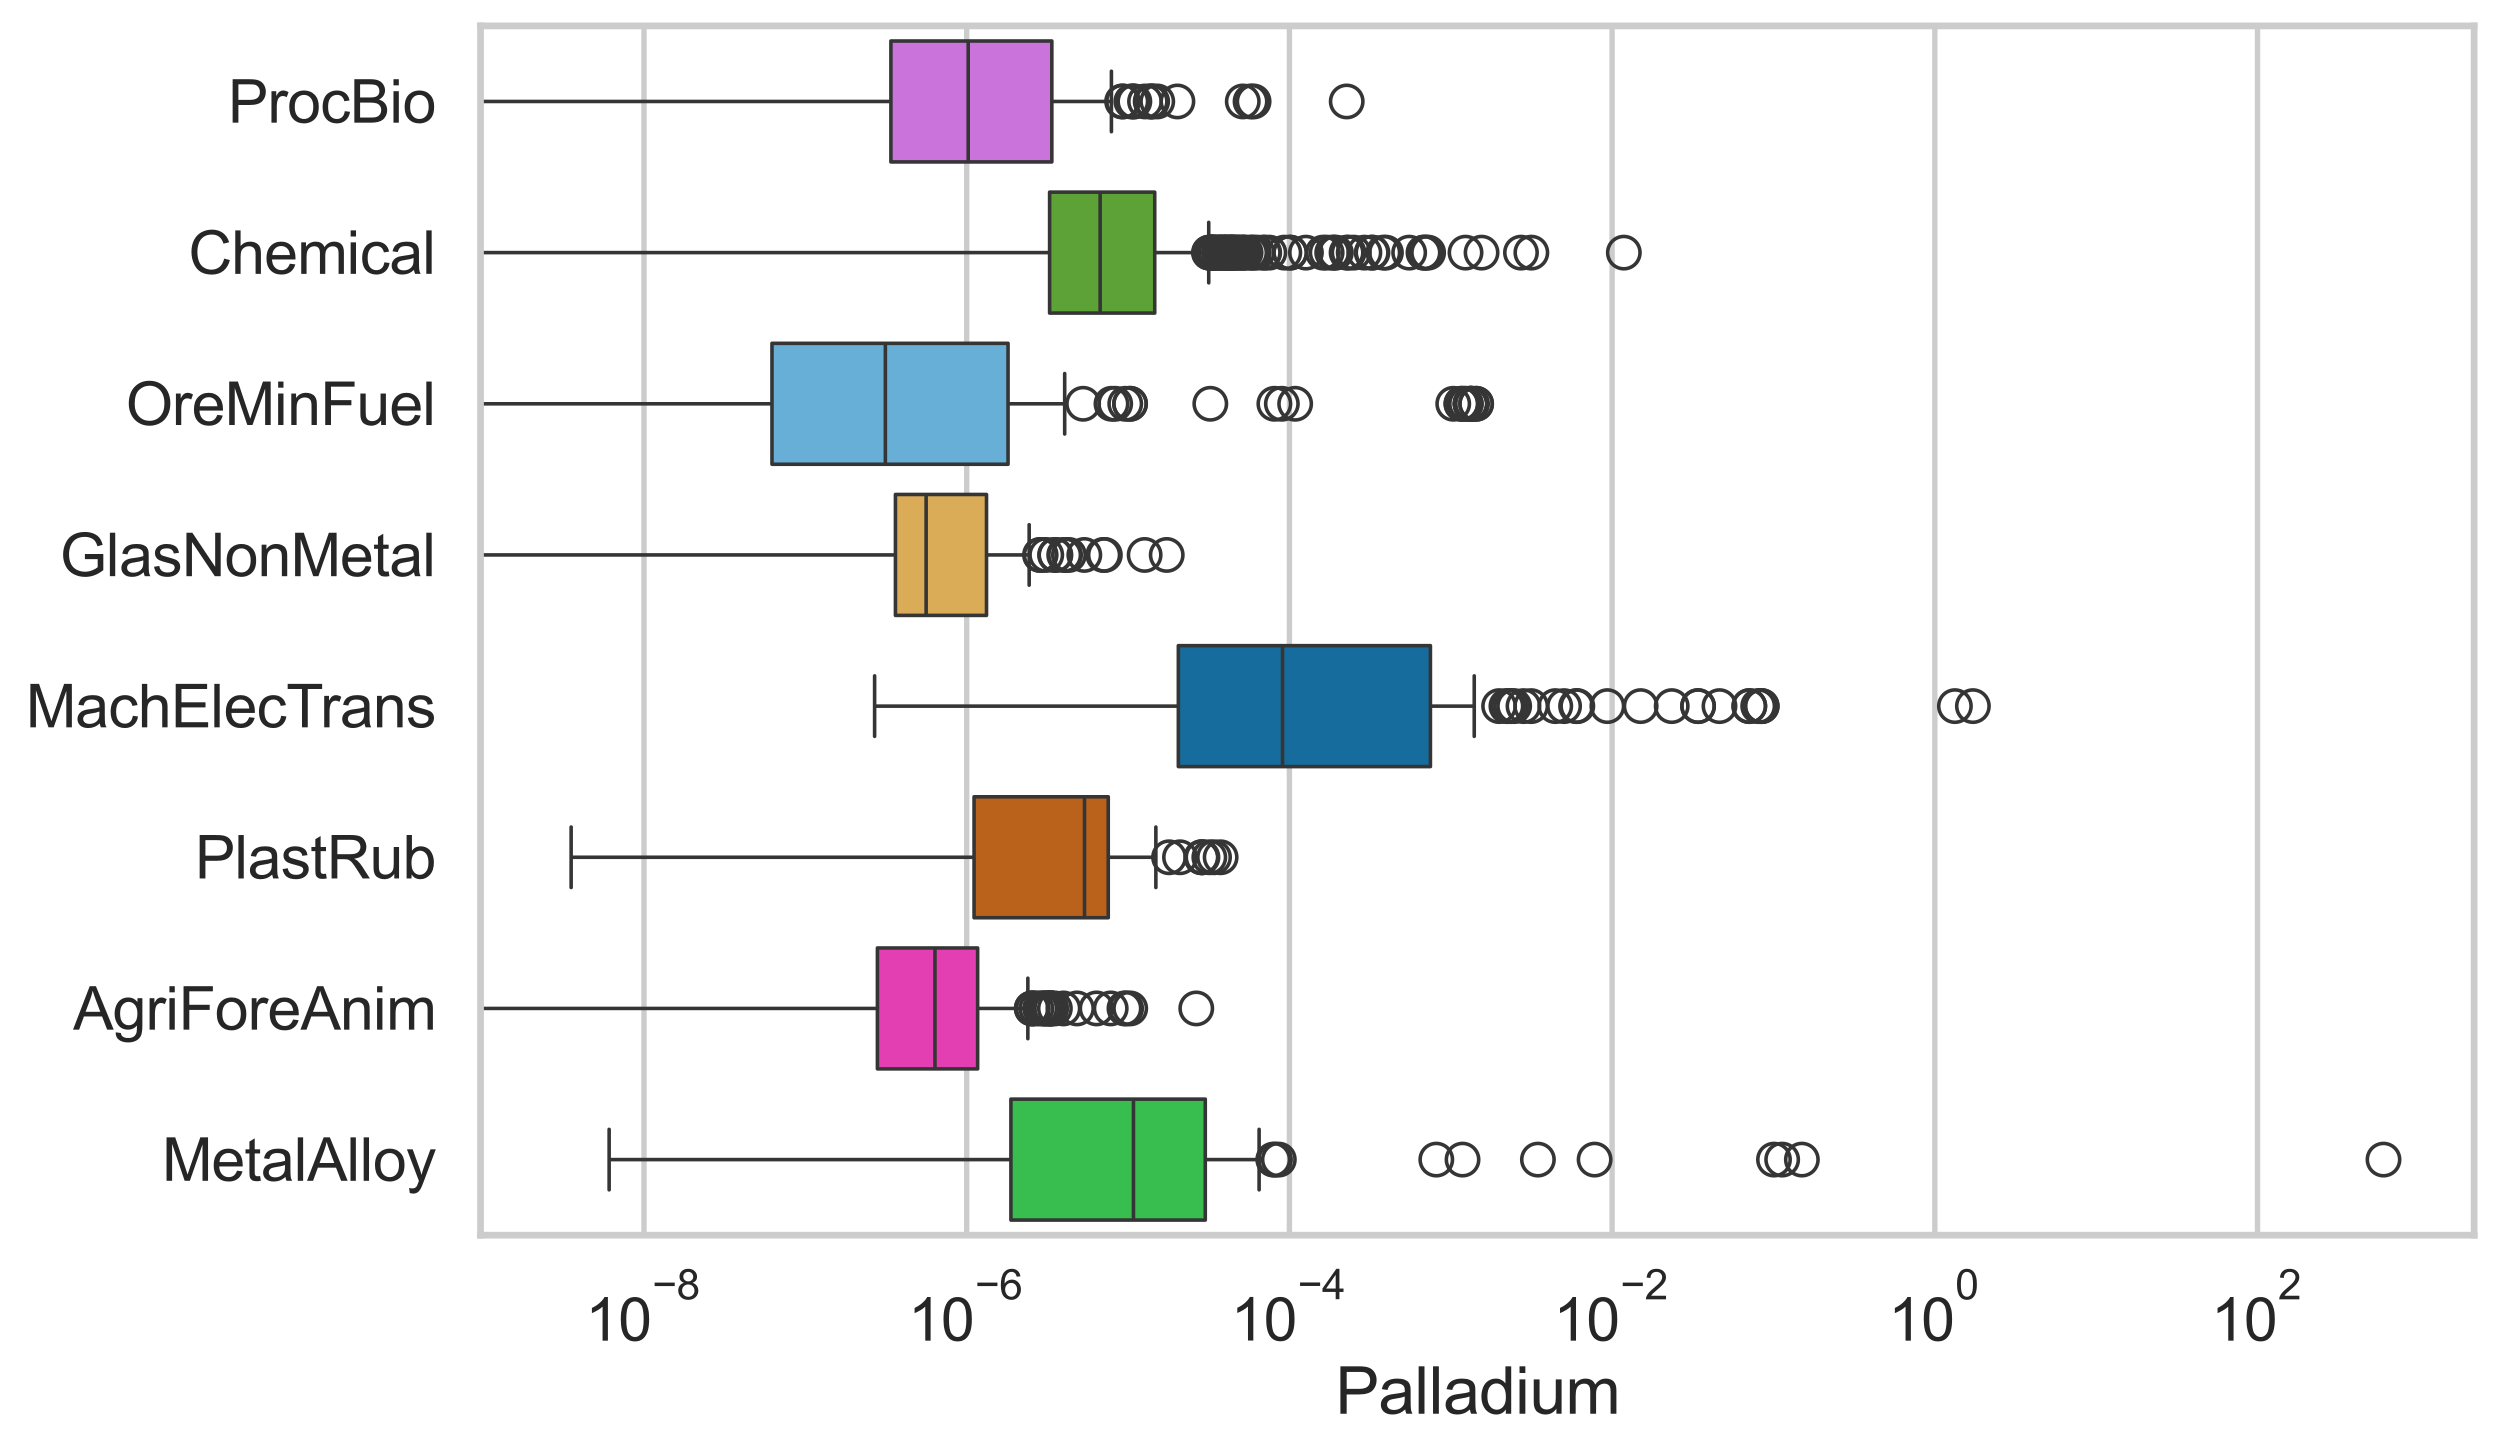 <?xml version="1.0" encoding="utf-8" standalone="no"?>
<!DOCTYPE svg PUBLIC "-//W3C//DTD SVG 1.1//EN"
  "http://www.w3.org/Graphics/SVG/1.1/DTD/svg11.dtd">
<svg xmlns:xlink="http://www.w3.org/1999/xlink" width="695.577pt" height="404.121pt" viewBox="0 0 695.577 404.121" xmlns="http://www.w3.org/2000/svg" version="1.1">
 <defs>
  <style type="text/css">*{stroke-linejoin: round; stroke-linecap: butt}</style>
 </defs>
 <g id="figure_1">
  <g id="patch_1">
   <path d="M 0 404.121 
L 695.577 404.121 
L 695.577 0 
L 0 0 
z
" style="fill: #ffffff"/>
  </g>
  <g id="axes_1">
   <g id="patch_2">
    <path d="M 133.697 343.665 
L 688.377 343.665 
L 688.377 7.2 
L 133.697 7.2 
z
" style="fill: #ffffff"/>
   </g>
   <g id="matplotlib.axis_1">
    <g id="xtick_1">
     <g id="line2d_1">
      <path d="M 179.18 343.665 
L 179.18 7.2 
" clip-path="url(#p15675f0e64)" style="fill: none; stroke: #cccccc; stroke-width: 1.5; stroke-linecap: round"/>
     </g>
     <g id="text_1">
      <!-- $\mathdefault{10^{-8}}$ -->
      <g style="fill: #262626" transform="translate(162.845 373.18) scale(0.165 -0.165)">
       <defs>
        <path id="ArialMT-31" d="M 2384 0 
L 1822 0 
L 1822 3584 
Q 1619 3391 1289 3197 
Q 959 3003 697 2906 
L 697 3450 
Q 1169 3672 1522 3987 
Q 1875 4303 2022 4600 
L 2384 4600 
L 2384 0 
z
" transform="scale(0.016)"/>
        <path id="ArialMT-30" d="M 266 2259 
Q 266 3072 433 3567 
Q 600 4063 929 4331 
Q 1259 4600 1759 4600 
Q 2128 4600 2406 4451 
Q 2684 4303 2865 4023 
Q 3047 3744 3150 3342 
Q 3253 2941 3253 2259 
Q 3253 1453 3087 958 
Q 2922 463 2592 192 
Q 2263 -78 1759 -78 
Q 1097 -78 719 397 
Q 266 969 266 2259 
z
M 844 2259 
Q 844 1131 1108 757 
Q 1372 384 1759 384 
Q 2147 384 2411 759 
Q 2675 1134 2675 2259 
Q 2675 3391 2411 3762 
Q 2147 4134 1753 4134 
Q 1366 4134 1134 3806 
Q 844 3388 844 2259 
z
" transform="scale(0.016)"/>
        <path id="ArialMT-2212" d="M 3381 1997 
L 356 1997 
L 356 2522 
L 3381 2522 
L 3381 1997 
z
" transform="scale(0.016)"/>
        <path id="ArialMT-38" d="M 1131 2484 
Q 781 2613 612 2850 
Q 444 3088 444 3419 
Q 444 3919 803 4259 
Q 1163 4600 1759 4600 
Q 2359 4600 2725 4251 
Q 3091 3903 3091 3403 
Q 3091 3084 2923 2848 
Q 2756 2613 2416 2484 
Q 2838 2347 3058 2040 
Q 3278 1734 3278 1309 
Q 3278 722 2862 322 
Q 2447 -78 1769 -78 
Q 1091 -78 675 323 
Q 259 725 259 1325 
Q 259 1772 486 2073 
Q 713 2375 1131 2484 
z
M 1019 3438 
Q 1019 3113 1228 2906 
Q 1438 2700 1772 2700 
Q 2097 2700 2305 2904 
Q 2513 3109 2513 3406 
Q 2513 3716 2298 3927 
Q 2084 4138 1766 4138 
Q 1444 4138 1231 3931 
Q 1019 3725 1019 3438 
z
M 838 1322 
Q 838 1081 952 856 
Q 1066 631 1291 507 
Q 1516 384 1775 384 
Q 2178 384 2440 643 
Q 2703 903 2703 1303 
Q 2703 1709 2433 1975 
Q 2163 2241 1756 2241 
Q 1359 2241 1098 1978 
Q 838 1716 838 1322 
z
" transform="scale(0.016)"/>
       </defs>
       <use xlink:href="#ArialMT-31" transform="translate(0 0.994)"/>
       <use xlink:href="#ArialMT-30" transform="translate(55.615 0.994)"/>
       <use xlink:href="#ArialMT-2212" transform="translate(112.973 70.688) scale(0.7)"/>
       <use xlink:href="#ArialMT-38" transform="translate(153.852 70.688) scale(0.7)"/>
      </g>
     </g>
    </g>
    <g id="xtick_2">
     <g id="line2d_2">
      <path d="M 268.966 343.665 
L 268.966 7.2 
" clip-path="url(#p15675f0e64)" style="fill: none; stroke: #cccccc; stroke-width: 1.5; stroke-linecap: round"/>
     </g>
     <g id="text_2">
      <!-- $\mathdefault{10^{-6}}$ -->
      <g style="fill: #262626" transform="translate(252.631 373.18) scale(0.165 -0.165)">
       <defs>
        <path id="ArialMT-36" d="M 3184 3459 
L 2625 3416 
Q 2550 3747 2413 3897 
Q 2184 4138 1850 4138 
Q 1581 4138 1378 3988 
Q 1113 3794 959 3422 
Q 806 3050 800 2363 
Q 1003 2672 1297 2822 
Q 1591 2972 1913 2972 
Q 2475 2972 2870 2558 
Q 3266 2144 3266 1488 
Q 3266 1056 3080 686 
Q 2894 316 2569 119 
Q 2244 -78 1831 -78 
Q 1128 -78 684 439 
Q 241 956 241 2144 
Q 241 3472 731 4075 
Q 1159 4600 1884 4600 
Q 2425 4600 2770 4297 
Q 3116 3994 3184 3459 
z
M 888 1484 
Q 888 1194 1011 928 
Q 1134 663 1356 523 
Q 1578 384 1822 384 
Q 2178 384 2434 671 
Q 2691 959 2691 1453 
Q 2691 1928 2437 2201 
Q 2184 2475 1800 2475 
Q 1419 2475 1153 2201 
Q 888 1928 888 1484 
z
" transform="scale(0.016)"/>
       </defs>
       <use xlink:href="#ArialMT-31" transform="translate(0 0.994)"/>
       <use xlink:href="#ArialMT-30" transform="translate(55.615 0.994)"/>
       <use xlink:href="#ArialMT-2212" transform="translate(112.973 70.688) scale(0.7)"/>
       <use xlink:href="#ArialMT-36" transform="translate(153.852 70.688) scale(0.7)"/>
      </g>
     </g>
    </g>
    <g id="xtick_3">
     <g id="line2d_3">
      <path d="M 358.751 343.665 
L 358.751 7.2 
" clip-path="url(#p15675f0e64)" style="fill: none; stroke: #cccccc; stroke-width: 1.5; stroke-linecap: round"/>
     </g>
     <g id="text_3">
      <!-- $\mathdefault{10^{-4}}$ -->
      <g style="fill: #262626" transform="translate(342.416 373.015) scale(0.165 -0.165)">
       <defs>
        <path id="ArialMT-34" d="M 2069 0 
L 2069 1097 
L 81 1097 
L 81 1613 
L 2172 4581 
L 2631 4581 
L 2631 1613 
L 3250 1613 
L 3250 1097 
L 2631 1097 
L 2631 0 
L 2069 0 
z
M 2069 1613 
L 2069 3678 
L 634 1613 
L 2069 1613 
z
" transform="scale(0.016)"/>
       </defs>
       <use xlink:href="#ArialMT-31" transform="translate(0 0.202)"/>
       <use xlink:href="#ArialMT-30" transform="translate(55.615 0.202)"/>
       <use xlink:href="#ArialMT-2212" transform="translate(112.973 69.895) scale(0.7)"/>
       <use xlink:href="#ArialMT-34" transform="translate(153.852 69.895) scale(0.7)"/>
      </g>
     </g>
    </g>
    <g id="xtick_4">
     <g id="line2d_4">
      <path d="M 448.537 343.665 
L 448.537 7.2 
" clip-path="url(#p15675f0e64)" style="fill: none; stroke: #cccccc; stroke-width: 1.5; stroke-linecap: round"/>
     </g>
     <g id="text_4">
      <!-- $\mathdefault{10^{-2}}$ -->
      <g style="fill: #262626" transform="translate(432.202 373.18) scale(0.165 -0.165)">
       <defs>
        <path id="ArialMT-32" d="M 3222 541 
L 3222 0 
L 194 0 
Q 188 203 259 391 
Q 375 700 629 1000 
Q 884 1300 1366 1694 
Q 2113 2306 2375 2664 
Q 2638 3022 2638 3341 
Q 2638 3675 2398 3904 
Q 2159 4134 1775 4134 
Q 1369 4134 1125 3890 
Q 881 3647 878 3216 
L 300 3275 
Q 359 3922 746 4261 
Q 1134 4600 1788 4600 
Q 2447 4600 2831 4234 
Q 3216 3869 3216 3328 
Q 3216 3053 3103 2787 
Q 2991 2522 2730 2228 
Q 2469 1934 1863 1422 
Q 1356 997 1212 845 
Q 1069 694 975 541 
L 3222 541 
z
" transform="scale(0.016)"/>
       </defs>
       <use xlink:href="#ArialMT-31" transform="translate(0 0.994)"/>
       <use xlink:href="#ArialMT-30" transform="translate(55.615 0.994)"/>
       <use xlink:href="#ArialMT-2212" transform="translate(112.973 70.688) scale(0.7)"/>
       <use xlink:href="#ArialMT-32" transform="translate(153.852 70.688) scale(0.7)"/>
      </g>
     </g>
    </g>
    <g id="xtick_5">
     <g id="line2d_5">
      <path d="M 538.323 343.665 
L 538.323 7.2 
" clip-path="url(#p15675f0e64)" style="fill: none; stroke: #cccccc; stroke-width: 1.5; stroke-linecap: round"/>
     </g>
     <g id="text_5">
      <!-- $\mathdefault{10^{0}}$ -->
      <g style="fill: #262626" transform="translate(525.37 373.18) scale(0.165 -0.165)">
       <use xlink:href="#ArialMT-31" transform="translate(0 0.994)"/>
       <use xlink:href="#ArialMT-30" transform="translate(55.615 0.994)"/>
       <use xlink:href="#ArialMT-30" transform="translate(112.973 70.688) scale(0.7)"/>
      </g>
     </g>
    </g>
    <g id="xtick_6">
     <g id="line2d_6">
      <path d="M 628.109 343.665 
L 628.109 7.2 
" clip-path="url(#p15675f0e64)" style="fill: none; stroke: #cccccc; stroke-width: 1.5; stroke-linecap: round"/>
     </g>
     <g id="text_6">
      <!-- $\mathdefault{10^{2}}$ -->
      <g style="fill: #262626" transform="translate(615.156 373.18) scale(0.165 -0.165)">
       <use xlink:href="#ArialMT-31" transform="translate(0 0.994)"/>
       <use xlink:href="#ArialMT-30" transform="translate(55.615 0.994)"/>
       <use xlink:href="#ArialMT-32" transform="translate(112.973 70.688) scale(0.7)"/>
      </g>
     </g>
    </g>
    <g id="text_7">
     <!-- Palladium -->
     <g style="fill: #262626" transform="translate(371.519 393.344) scale(0.18 -0.18)">
      <defs>
       <path id="ArialMT-50" d="M 494 0 
L 494 4581 
L 2222 4581 
Q 2678 4581 2919 4538 
Q 3256 4481 3484 4323 
Q 3713 4166 3852 3881 
Q 3991 3597 3991 3256 
Q 3991 2672 3619 2267 
Q 3247 1863 2275 1863 
L 1100 1863 
L 1100 0 
L 494 0 
z
M 1100 2403 
L 2284 2403 
Q 2872 2403 3119 2622 
Q 3366 2841 3366 3238 
Q 3366 3525 3220 3729 
Q 3075 3934 2838 4000 
Q 2684 4041 2272 4041 
L 1100 4041 
L 1100 2403 
z
" transform="scale(0.016)"/>
       <path id="ArialMT-61" d="M 2588 409 
Q 2275 144 1986 34 
Q 1697 -75 1366 -75 
Q 819 -75 525 192 
Q 231 459 231 875 
Q 231 1119 342 1320 
Q 453 1522 633 1644 
Q 813 1766 1038 1828 
Q 1203 1872 1538 1913 
Q 2219 1994 2541 2106 
Q 2544 2222 2544 2253 
Q 2544 2597 2384 2738 
Q 2169 2928 1744 2928 
Q 1347 2928 1158 2789 
Q 969 2650 878 2297 
L 328 2372 
Q 403 2725 575 2942 
Q 747 3159 1072 3276 
Q 1397 3394 1825 3394 
Q 2250 3394 2515 3294 
Q 2781 3194 2906 3042 
Q 3031 2891 3081 2659 
Q 3109 2516 3109 2141 
L 3109 1391 
Q 3109 606 3145 398 
Q 3181 191 3288 0 
L 2700 0 
Q 2613 175 2588 409 
z
M 2541 1666 
Q 2234 1541 1622 1453 
Q 1275 1403 1131 1340 
Q 988 1278 909 1158 
Q 831 1038 831 891 
Q 831 666 1001 516 
Q 1172 366 1500 366 
Q 1825 366 2078 508 
Q 2331 650 2450 897 
Q 2541 1088 2541 1459 
L 2541 1666 
z
" transform="scale(0.016)"/>
       <path id="ArialMT-6c" d="M 409 0 
L 409 4581 
L 972 4581 
L 972 0 
L 409 0 
z
" transform="scale(0.016)"/>
       <path id="ArialMT-64" d="M 2575 0 
L 2575 419 
Q 2259 -75 1647 -75 
Q 1250 -75 917 144 
Q 584 363 401 755 
Q 219 1147 219 1656 
Q 219 2153 384 2558 
Q 550 2963 881 3178 
Q 1213 3394 1622 3394 
Q 1922 3394 2156 3267 
Q 2391 3141 2538 2938 
L 2538 4581 
L 3097 4581 
L 3097 0 
L 2575 0 
z
M 797 1656 
Q 797 1019 1065 703 
Q 1334 388 1700 388 
Q 2069 388 2326 689 
Q 2584 991 2584 1609 
Q 2584 2291 2321 2609 
Q 2059 2928 1675 2928 
Q 1300 2928 1048 2622 
Q 797 2316 797 1656 
z
" transform="scale(0.016)"/>
       <path id="ArialMT-69" d="M 425 3934 
L 425 4581 
L 988 4581 
L 988 3934 
L 425 3934 
z
M 425 0 
L 425 3319 
L 988 3319 
L 988 0 
L 425 0 
z
" transform="scale(0.016)"/>
       <path id="ArialMT-75" d="M 2597 0 
L 2597 488 
Q 2209 -75 1544 -75 
Q 1250 -75 995 37 
Q 741 150 617 320 
Q 494 491 444 738 
Q 409 903 409 1263 
L 409 3319 
L 972 3319 
L 972 1478 
Q 972 1038 1006 884 
Q 1059 663 1231 536 
Q 1403 409 1656 409 
Q 1909 409 2131 539 
Q 2353 669 2445 892 
Q 2538 1116 2538 1541 
L 2538 3319 
L 3100 3319 
L 3100 0 
L 2597 0 
z
" transform="scale(0.016)"/>
       <path id="ArialMT-6d" d="M 422 0 
L 422 3319 
L 925 3319 
L 925 2853 
Q 1081 3097 1340 3245 
Q 1600 3394 1931 3394 
Q 2300 3394 2536 3241 
Q 2772 3088 2869 2813 
Q 3263 3394 3894 3394 
Q 4388 3394 4653 3120 
Q 4919 2847 4919 2278 
L 4919 0 
L 4359 0 
L 4359 2091 
Q 4359 2428 4304 2576 
Q 4250 2725 4106 2815 
Q 3963 2906 3769 2906 
Q 3419 2906 3187 2673 
Q 2956 2441 2956 1928 
L 2956 0 
L 2394 0 
L 2394 2156 
Q 2394 2531 2256 2718 
Q 2119 2906 1806 2906 
Q 1569 2906 1367 2781 
Q 1166 2656 1075 2415 
Q 984 2175 984 1722 
L 984 0 
L 422 0 
z
" transform="scale(0.016)"/>
      </defs>
      <use xlink:href="#ArialMT-50"/>
      <use xlink:href="#ArialMT-61" transform="translate(66.699 0)"/>
      <use xlink:href="#ArialMT-6c" transform="translate(122.314 0)"/>
      <use xlink:href="#ArialMT-6c" transform="translate(144.531 0)"/>
      <use xlink:href="#ArialMT-61" transform="translate(166.748 0)"/>
      <use xlink:href="#ArialMT-64" transform="translate(222.363 0)"/>
      <use xlink:href="#ArialMT-69" transform="translate(277.979 0)"/>
      <use xlink:href="#ArialMT-75" transform="translate(300.195 0)"/>
      <use xlink:href="#ArialMT-6d" transform="translate(355.811 0)"/>
     </g>
    </g>
   </g>
   <g id="matplotlib.axis_2">
    <g id="ytick_1">
     <g id="text_8">
      <!-- ProcBio -->
      <g style="fill: #262626" transform="translate(63.424 34.134) scale(0.165 -0.165)">
       <defs>
        <path id="ArialMT-72" d="M 416 0 
L 416 3319 
L 922 3319 
L 922 2816 
Q 1116 3169 1280 3281 
Q 1444 3394 1641 3394 
Q 1925 3394 2219 3213 
L 2025 2691 
Q 1819 2813 1613 2813 
Q 1428 2813 1281 2702 
Q 1134 2591 1072 2394 
Q 978 2094 978 1738 
L 978 0 
L 416 0 
z
" transform="scale(0.016)"/>
        <path id="ArialMT-6f" d="M 213 1659 
Q 213 2581 725 3025 
Q 1153 3394 1769 3394 
Q 2453 3394 2887 2945 
Q 3322 2497 3322 1706 
Q 3322 1066 3130 698 
Q 2938 331 2570 128 
Q 2203 -75 1769 -75 
Q 1072 -75 642 372 
Q 213 819 213 1659 
z
M 791 1659 
Q 791 1022 1069 705 
Q 1347 388 1769 388 
Q 2188 388 2466 706 
Q 2744 1025 2744 1678 
Q 2744 2294 2464 2611 
Q 2184 2928 1769 2928 
Q 1347 2928 1069 2612 
Q 791 2297 791 1659 
z
" transform="scale(0.016)"/>
        <path id="ArialMT-63" d="M 2588 1216 
L 3141 1144 
Q 3050 572 2676 248 
Q 2303 -75 1759 -75 
Q 1078 -75 664 370 
Q 250 816 250 1647 
Q 250 2184 428 2587 
Q 606 2991 970 3192 
Q 1334 3394 1763 3394 
Q 2303 3394 2647 3120 
Q 2991 2847 3088 2344 
L 2541 2259 
Q 2463 2594 2264 2762 
Q 2066 2931 1784 2931 
Q 1359 2931 1093 2626 
Q 828 2322 828 1663 
Q 828 994 1084 691 
Q 1341 388 1753 388 
Q 2084 388 2306 591 
Q 2528 794 2588 1216 
z
" transform="scale(0.016)"/>
        <path id="ArialMT-42" d="M 469 0 
L 469 4581 
L 2188 4581 
Q 2713 4581 3030 4442 
Q 3347 4303 3526 4014 
Q 3706 3725 3706 3409 
Q 3706 3116 3547 2856 
Q 3388 2597 3066 2438 
Q 3481 2316 3704 2022 
Q 3928 1728 3928 1328 
Q 3928 1006 3792 729 
Q 3656 453 3456 303 
Q 3256 153 2954 76 
Q 2653 0 2216 0 
L 469 0 
z
M 1075 2656 
L 2066 2656 
Q 2469 2656 2644 2709 
Q 2875 2778 2992 2937 
Q 3109 3097 3109 3338 
Q 3109 3566 3000 3739 
Q 2891 3913 2687 3977 
Q 2484 4041 1991 4041 
L 1075 4041 
L 1075 2656 
z
M 1075 541 
L 2216 541 
Q 2509 541 2628 563 
Q 2838 600 2978 687 
Q 3119 775 3209 942 
Q 3300 1109 3300 1328 
Q 3300 1584 3169 1773 
Q 3038 1963 2805 2039 
Q 2572 2116 2134 2116 
L 1075 2116 
L 1075 541 
z
" transform="scale(0.016)"/>
       </defs>
       <use xlink:href="#ArialMT-50"/>
       <use xlink:href="#ArialMT-72" transform="translate(66.699 0)"/>
       <use xlink:href="#ArialMT-6f" transform="translate(100 0)"/>
       <use xlink:href="#ArialMT-63" transform="translate(155.615 0)"/>
       <use xlink:href="#ArialMT-42" transform="translate(205.615 0)"/>
       <use xlink:href="#ArialMT-69" transform="translate(272.314 0)"/>
       <use xlink:href="#ArialMT-6f" transform="translate(294.531 0)"/>
      </g>
     </g>
    </g>
    <g id="ytick_2">
     <g id="text_9">
      <!-- Chemical -->
      <g style="fill: #262626" transform="translate(52.428 76.192) scale(0.165 -0.165)">
       <defs>
        <path id="ArialMT-43" d="M 3763 1606 
L 4369 1453 
Q 4178 706 3683 314 
Q 3188 -78 2472 -78 
Q 1731 -78 1267 223 
Q 803 525 561 1097 
Q 319 1669 319 2325 
Q 319 3041 592 3573 
Q 866 4106 1370 4382 
Q 1875 4659 2481 4659 
Q 3169 4659 3637 4309 
Q 4106 3959 4291 3325 
L 3694 3184 
Q 3534 3684 3231 3912 
Q 2928 4141 2469 4141 
Q 1941 4141 1586 3887 
Q 1231 3634 1087 3207 
Q 944 2781 944 2328 
Q 944 1744 1114 1308 
Q 1284 872 1643 656 
Q 2003 441 2422 441 
Q 2931 441 3284 734 
Q 3638 1028 3763 1606 
z
" transform="scale(0.016)"/>
        <path id="ArialMT-68" d="M 422 0 
L 422 4581 
L 984 4581 
L 984 2938 
Q 1378 3394 1978 3394 
Q 2347 3394 2619 3248 
Q 2891 3103 3008 2847 
Q 3125 2591 3125 2103 
L 3125 0 
L 2563 0 
L 2563 2103 
Q 2563 2525 2380 2717 
Q 2197 2909 1863 2909 
Q 1613 2909 1392 2779 
Q 1172 2650 1078 2428 
Q 984 2206 984 1816 
L 984 0 
L 422 0 
z
" transform="scale(0.016)"/>
        <path id="ArialMT-65" d="M 2694 1069 
L 3275 997 
Q 3138 488 2766 206 
Q 2394 -75 1816 -75 
Q 1088 -75 661 373 
Q 234 822 234 1631 
Q 234 2469 665 2931 
Q 1097 3394 1784 3394 
Q 2450 3394 2872 2941 
Q 3294 2488 3294 1666 
Q 3294 1616 3291 1516 
L 816 1516 
Q 847 969 1125 678 
Q 1403 388 1819 388 
Q 2128 388 2347 550 
Q 2566 713 2694 1069 
z
M 847 1978 
L 2700 1978 
Q 2663 2397 2488 2606 
Q 2219 2931 1791 2931 
Q 1403 2931 1139 2672 
Q 875 2413 847 1978 
z
" transform="scale(0.016)"/>
       </defs>
       <use xlink:href="#ArialMT-43"/>
       <use xlink:href="#ArialMT-68" transform="translate(72.217 0)"/>
       <use xlink:href="#ArialMT-65" transform="translate(127.832 0)"/>
       <use xlink:href="#ArialMT-6d" transform="translate(183.447 0)"/>
       <use xlink:href="#ArialMT-69" transform="translate(266.748 0)"/>
       <use xlink:href="#ArialMT-63" transform="translate(288.965 0)"/>
       <use xlink:href="#ArialMT-61" transform="translate(338.965 0)"/>
       <use xlink:href="#ArialMT-6c" transform="translate(394.58 0)"/>
      </g>
     </g>
    </g>
    <g id="ytick_3">
     <g id="text_10">
      <!-- OreMinFuel -->
      <g style="fill: #262626" transform="translate(35.013 118.25) scale(0.165 -0.165)">
       <defs>
        <path id="ArialMT-4f" d="M 309 2231 
Q 309 3372 921 4017 
Q 1534 4663 2503 4663 
Q 3138 4663 3647 4359 
Q 4156 4056 4423 3514 
Q 4691 2972 4691 2284 
Q 4691 1588 4409 1038 
Q 4128 488 3612 205 
Q 3097 -78 2500 -78 
Q 1853 -78 1343 234 
Q 834 547 571 1087 
Q 309 1628 309 2231 
z
M 934 2222 
Q 934 1394 1379 917 
Q 1825 441 2497 441 
Q 3181 441 3623 922 
Q 4066 1403 4066 2288 
Q 4066 2847 3877 3264 
Q 3688 3681 3323 3911 
Q 2959 4141 2506 4141 
Q 1863 4141 1398 3698 
Q 934 3256 934 2222 
z
" transform="scale(0.016)"/>
        <path id="ArialMT-4d" d="M 475 0 
L 475 4581 
L 1388 4581 
L 2472 1338 
Q 2622 884 2691 659 
Q 2769 909 2934 1394 
L 4031 4581 
L 4847 4581 
L 4847 0 
L 4263 0 
L 4263 3834 
L 2931 0 
L 2384 0 
L 1059 3900 
L 1059 0 
L 475 0 
z
" transform="scale(0.016)"/>
        <path id="ArialMT-6e" d="M 422 0 
L 422 3319 
L 928 3319 
L 928 2847 
Q 1294 3394 1984 3394 
Q 2284 3394 2536 3286 
Q 2788 3178 2913 3003 
Q 3038 2828 3088 2588 
Q 3119 2431 3119 2041 
L 3119 0 
L 2556 0 
L 2556 2019 
Q 2556 2363 2490 2533 
Q 2425 2703 2258 2804 
Q 2091 2906 1866 2906 
Q 1506 2906 1245 2678 
Q 984 2450 984 1813 
L 984 0 
L 422 0 
z
" transform="scale(0.016)"/>
        <path id="ArialMT-46" d="M 525 0 
L 525 4581 
L 3616 4581 
L 3616 4041 
L 1131 4041 
L 1131 2622 
L 3281 2622 
L 3281 2081 
L 1131 2081 
L 1131 0 
L 525 0 
z
" transform="scale(0.016)"/>
       </defs>
       <use xlink:href="#ArialMT-4f"/>
       <use xlink:href="#ArialMT-72" transform="translate(77.783 0)"/>
       <use xlink:href="#ArialMT-65" transform="translate(111.084 0)"/>
       <use xlink:href="#ArialMT-4d" transform="translate(166.699 0)"/>
       <use xlink:href="#ArialMT-69" transform="translate(250 0)"/>
       <use xlink:href="#ArialMT-6e" transform="translate(272.217 0)"/>
       <use xlink:href="#ArialMT-46" transform="translate(327.832 0)"/>
       <use xlink:href="#ArialMT-75" transform="translate(388.916 0)"/>
       <use xlink:href="#ArialMT-65" transform="translate(444.531 0)"/>
       <use xlink:href="#ArialMT-6c" transform="translate(500.146 0)"/>
      </g>
     </g>
    </g>
    <g id="ytick_4">
     <g id="text_11">
      <!-- GlasNonMetal -->
      <g style="fill: #262626" transform="translate(16.659 160.308) scale(0.165 -0.165)">
       <defs>
        <path id="ArialMT-47" d="M 2638 1797 
L 2638 2334 
L 4578 2338 
L 4578 638 
Q 4131 281 3656 101 
Q 3181 -78 2681 -78 
Q 2006 -78 1454 211 
Q 903 500 622 1047 
Q 341 1594 341 2269 
Q 341 2938 620 3517 
Q 900 4097 1425 4378 
Q 1950 4659 2634 4659 
Q 3131 4659 3532 4498 
Q 3934 4338 4162 4050 
Q 4391 3763 4509 3300 
L 3963 3150 
Q 3859 3500 3706 3700 
Q 3553 3900 3268 4020 
Q 2984 4141 2638 4141 
Q 2222 4141 1919 4014 
Q 1616 3888 1430 3681 
Q 1244 3475 1141 3228 
Q 966 2803 966 2306 
Q 966 1694 1177 1281 
Q 1388 869 1791 669 
Q 2194 469 2647 469 
Q 3041 469 3416 620 
Q 3791 772 3984 944 
L 3984 1797 
L 2638 1797 
z
" transform="scale(0.016)"/>
        <path id="ArialMT-73" d="M 197 991 
L 753 1078 
Q 800 744 1014 566 
Q 1228 388 1613 388 
Q 2000 388 2187 545 
Q 2375 703 2375 916 
Q 2375 1106 2209 1216 
Q 2094 1291 1634 1406 
Q 1016 1563 777 1677 
Q 538 1791 414 1992 
Q 291 2194 291 2438 
Q 291 2659 392 2848 
Q 494 3038 669 3163 
Q 800 3259 1026 3326 
Q 1253 3394 1513 3394 
Q 1903 3394 2198 3281 
Q 2494 3169 2634 2976 
Q 2775 2784 2828 2463 
L 2278 2388 
Q 2241 2644 2061 2787 
Q 1881 2931 1553 2931 
Q 1166 2931 1000 2803 
Q 834 2675 834 2503 
Q 834 2394 903 2306 
Q 972 2216 1119 2156 
Q 1203 2125 1616 2013 
Q 2213 1853 2448 1751 
Q 2684 1650 2818 1456 
Q 2953 1263 2953 975 
Q 2953 694 2789 445 
Q 2625 197 2315 61 
Q 2006 -75 1616 -75 
Q 969 -75 630 194 
Q 291 463 197 991 
z
" transform="scale(0.016)"/>
        <path id="ArialMT-4e" d="M 488 0 
L 488 4581 
L 1109 4581 
L 3516 984 
L 3516 4581 
L 4097 4581 
L 4097 0 
L 3475 0 
L 1069 3600 
L 1069 0 
L 488 0 
z
" transform="scale(0.016)"/>
        <path id="ArialMT-74" d="M 1650 503 
L 1731 6 
Q 1494 -44 1306 -44 
Q 1000 -44 831 53 
Q 663 150 594 308 
Q 525 466 525 972 
L 525 2881 
L 113 2881 
L 113 3319 
L 525 3319 
L 525 4141 
L 1084 4478 
L 1084 3319 
L 1650 3319 
L 1650 2881 
L 1084 2881 
L 1084 941 
Q 1084 700 1114 631 
Q 1144 563 1211 522 
Q 1278 481 1403 481 
Q 1497 481 1650 503 
z
" transform="scale(0.016)"/>
       </defs>
       <use xlink:href="#ArialMT-47"/>
       <use xlink:href="#ArialMT-6c" transform="translate(77.783 0)"/>
       <use xlink:href="#ArialMT-61" transform="translate(100 0)"/>
       <use xlink:href="#ArialMT-73" transform="translate(155.615 0)"/>
       <use xlink:href="#ArialMT-4e" transform="translate(205.615 0)"/>
       <use xlink:href="#ArialMT-6f" transform="translate(277.832 0)"/>
       <use xlink:href="#ArialMT-6e" transform="translate(333.447 0)"/>
       <use xlink:href="#ArialMT-4d" transform="translate(389.062 0)"/>
       <use xlink:href="#ArialMT-65" transform="translate(472.363 0)"/>
       <use xlink:href="#ArialMT-74" transform="translate(527.979 0)"/>
       <use xlink:href="#ArialMT-61" transform="translate(555.762 0)"/>
       <use xlink:href="#ArialMT-6c" transform="translate(611.377 0)"/>
      </g>
     </g>
    </g>
    <g id="ytick_5">
     <g id="text_12">
      <!-- MachElecTrans -->
      <g style="fill: #262626" transform="translate(7.2 202.366) scale(0.165 -0.165)">
       <defs>
        <path id="ArialMT-45" d="M 506 0 
L 506 4581 
L 3819 4581 
L 3819 4041 
L 1113 4041 
L 1113 2638 
L 3647 2638 
L 3647 2100 
L 1113 2100 
L 1113 541 
L 3925 541 
L 3925 0 
L 506 0 
z
" transform="scale(0.016)"/>
        <path id="ArialMT-54" d="M 1659 0 
L 1659 4041 
L 150 4041 
L 150 4581 
L 3781 4581 
L 3781 4041 
L 2266 4041 
L 2266 0 
L 1659 0 
z
" transform="scale(0.016)"/>
       </defs>
       <use xlink:href="#ArialMT-4d"/>
       <use xlink:href="#ArialMT-61" transform="translate(83.301 0)"/>
       <use xlink:href="#ArialMT-63" transform="translate(138.916 0)"/>
       <use xlink:href="#ArialMT-68" transform="translate(188.916 0)"/>
       <use xlink:href="#ArialMT-45" transform="translate(244.531 0)"/>
       <use xlink:href="#ArialMT-6c" transform="translate(311.23 0)"/>
       <use xlink:href="#ArialMT-65" transform="translate(333.447 0)"/>
       <use xlink:href="#ArialMT-63" transform="translate(389.062 0)"/>
       <use xlink:href="#ArialMT-54" transform="translate(439.062 0)"/>
       <use xlink:href="#ArialMT-72" transform="translate(496.396 0)"/>
       <use xlink:href="#ArialMT-61" transform="translate(529.697 0)"/>
       <use xlink:href="#ArialMT-6e" transform="translate(585.312 0)"/>
       <use xlink:href="#ArialMT-73" transform="translate(640.928 0)"/>
      </g>
     </g>
    </g>
    <g id="ytick_6">
     <g id="text_13">
      <!-- PlastRub -->
      <g style="fill: #262626" transform="translate(54.248 244.425) scale(0.165 -0.165)">
       <defs>
        <path id="ArialMT-52" d="M 503 0 
L 503 4581 
L 2534 4581 
Q 3147 4581 3465 4457 
Q 3784 4334 3975 4021 
Q 4166 3709 4166 3331 
Q 4166 2844 3850 2509 
Q 3534 2175 2875 2084 
Q 3116 1969 3241 1856 
Q 3506 1613 3744 1247 
L 4541 0 
L 3778 0 
L 3172 953 
Q 2906 1366 2734 1584 
Q 2563 1803 2427 1890 
Q 2291 1978 2150 2013 
Q 2047 2034 1813 2034 
L 1109 2034 
L 1109 0 
L 503 0 
z
M 1109 2559 
L 2413 2559 
Q 2828 2559 3062 2645 
Q 3297 2731 3419 2920 
Q 3541 3109 3541 3331 
Q 3541 3656 3305 3865 
Q 3069 4075 2559 4075 
L 1109 4075 
L 1109 2559 
z
" transform="scale(0.016)"/>
        <path id="ArialMT-62" d="M 941 0 
L 419 0 
L 419 4581 
L 981 4581 
L 981 2947 
Q 1338 3394 1891 3394 
Q 2197 3394 2470 3270 
Q 2744 3147 2920 2923 
Q 3097 2700 3197 2384 
Q 3297 2069 3297 1709 
Q 3297 856 2875 390 
Q 2453 -75 1863 -75 
Q 1275 -75 941 416 
L 941 0 
z
M 934 1684 
Q 934 1088 1097 822 
Q 1363 388 1816 388 
Q 2184 388 2453 708 
Q 2722 1028 2722 1663 
Q 2722 2313 2464 2622 
Q 2206 2931 1841 2931 
Q 1472 2931 1203 2611 
Q 934 2291 934 1684 
z
" transform="scale(0.016)"/>
       </defs>
       <use xlink:href="#ArialMT-50"/>
       <use xlink:href="#ArialMT-6c" transform="translate(66.699 0)"/>
       <use xlink:href="#ArialMT-61" transform="translate(88.916 0)"/>
       <use xlink:href="#ArialMT-73" transform="translate(144.531 0)"/>
       <use xlink:href="#ArialMT-74" transform="translate(194.531 0)"/>
       <use xlink:href="#ArialMT-52" transform="translate(222.314 0)"/>
       <use xlink:href="#ArialMT-75" transform="translate(294.531 0)"/>
       <use xlink:href="#ArialMT-62" transform="translate(350.146 0)"/>
      </g>
     </g>
    </g>
    <g id="ytick_7">
     <g id="text_14">
      <!-- AgriForeAnim -->
      <g style="fill: #262626" transform="translate(20.341 286.483) scale(0.165 -0.165)">
       <defs>
        <path id="ArialMT-41" d="M -9 0 
L 1750 4581 
L 2403 4581 
L 4278 0 
L 3588 0 
L 3053 1388 
L 1138 1388 
L 634 0 
L -9 0 
z
M 1313 1881 
L 2866 1881 
L 2388 3150 
Q 2169 3728 2063 4100 
Q 1975 3659 1816 3225 
L 1313 1881 
z
" transform="scale(0.016)"/>
        <path id="ArialMT-67" d="M 319 -275 
L 866 -356 
Q 900 -609 1056 -725 
Q 1266 -881 1628 -881 
Q 2019 -881 2231 -725 
Q 2444 -569 2519 -288 
Q 2563 -116 2559 434 
Q 2191 0 1641 0 
Q 956 0 581 494 
Q 206 988 206 1678 
Q 206 2153 378 2554 
Q 550 2956 876 3175 
Q 1203 3394 1644 3394 
Q 2231 3394 2613 2919 
L 2613 3319 
L 3131 3319 
L 3131 450 
Q 3131 -325 2973 -648 
Q 2816 -972 2473 -1159 
Q 2131 -1347 1631 -1347 
Q 1038 -1347 672 -1080 
Q 306 -813 319 -275 
z
M 784 1719 
Q 784 1066 1043 766 
Q 1303 466 1694 466 
Q 2081 466 2343 764 
Q 2606 1063 2606 1700 
Q 2606 2309 2336 2618 
Q 2066 2928 1684 2928 
Q 1309 2928 1046 2623 
Q 784 2319 784 1719 
z
" transform="scale(0.016)"/>
       </defs>
       <use xlink:href="#ArialMT-41"/>
       <use xlink:href="#ArialMT-67" transform="translate(66.699 0)"/>
       <use xlink:href="#ArialMT-72" transform="translate(122.314 0)"/>
       <use xlink:href="#ArialMT-69" transform="translate(155.615 0)"/>
       <use xlink:href="#ArialMT-46" transform="translate(177.832 0)"/>
       <use xlink:href="#ArialMT-6f" transform="translate(238.916 0)"/>
       <use xlink:href="#ArialMT-72" transform="translate(294.531 0)"/>
       <use xlink:href="#ArialMT-65" transform="translate(327.832 0)"/>
       <use xlink:href="#ArialMT-41" transform="translate(383.447 0)"/>
       <use xlink:href="#ArialMT-6e" transform="translate(450.146 0)"/>
       <use xlink:href="#ArialMT-69" transform="translate(505.762 0)"/>
       <use xlink:href="#ArialMT-6d" transform="translate(527.979 0)"/>
      </g>
     </g>
    </g>
    <g id="ytick_8">
     <g id="text_15">
      <!-- MetalAlloy -->
      <g style="fill: #262626" transform="translate(45.088 328.541) scale(0.165 -0.165)">
       <defs>
        <path id="ArialMT-79" d="M 397 -1278 
L 334 -750 
Q 519 -800 656 -800 
Q 844 -800 956 -737 
Q 1069 -675 1141 -563 
Q 1194 -478 1313 -144 
Q 1328 -97 1363 -6 
L 103 3319 
L 709 3319 
L 1400 1397 
Q 1534 1031 1641 628 
Q 1738 1016 1872 1384 
L 2581 3319 
L 3144 3319 
L 1881 -56 
Q 1678 -603 1566 -809 
Q 1416 -1088 1222 -1217 
Q 1028 -1347 759 -1347 
Q 597 -1347 397 -1278 
z
" transform="scale(0.016)"/>
       </defs>
       <use xlink:href="#ArialMT-4d"/>
       <use xlink:href="#ArialMT-65" transform="translate(83.301 0)"/>
       <use xlink:href="#ArialMT-74" transform="translate(138.916 0)"/>
       <use xlink:href="#ArialMT-61" transform="translate(166.699 0)"/>
       <use xlink:href="#ArialMT-6c" transform="translate(222.314 0)"/>
       <use xlink:href="#ArialMT-41" transform="translate(244.531 0)"/>
       <use xlink:href="#ArialMT-6c" transform="translate(311.23 0)"/>
       <use xlink:href="#ArialMT-6c" transform="translate(333.447 0)"/>
       <use xlink:href="#ArialMT-6f" transform="translate(355.664 0)"/>
       <use xlink:href="#ArialMT-79" transform="translate(411.279 0)"/>
      </g>
     </g>
    </g>
   </g>
   <g id="patch_3">
    <path d="M 247.879 11.406 
L 247.879 45.052 
L 292.653 45.052 
L 292.653 11.406 
L 247.879 11.406 
z
" clip-path="url(#p15675f0e64)" style="fill: #ca74db; stroke: #353535; stroke-linejoin: miter"/>
   </g>
   <g id="line2d_7">
    <path d="M 247.879 28.229 
L -1 28.229 
" clip-path="url(#p15675f0e64)" style="fill: none; stroke: #353535"/>
   </g>
   <g id="line2d_8">
    <path d="M 292.653 28.229 
L 309.23 28.229 
" clip-path="url(#p15675f0e64)" style="fill: none; stroke: #353535"/>
   </g>
   <g id="line2d_9">
    <path clip-path="url(#p15675f0e64)" style="fill: none; stroke: #353535; stroke-linecap: round"/>
   </g>
   <g id="line2d_10">
    <path d="M 309.23 19.817 
L 309.23 36.641 
" clip-path="url(#p15675f0e64)" style="fill: none; stroke: #353535; stroke-linecap: round"/>
   </g>
   <g id="line2d_11">
    <defs>
     <path id="mf3bb34ae93" d="M 0 4.5 
C 1.193 4.5 2.338 4.026 3.182 3.182 
C 4.026 2.338 4.5 1.193 4.5 0 
C 4.5 -1.193 4.026 -2.338 3.182 -3.182 
C 2.338 -4.026 1.193 -4.5 0 -4.5 
C -1.193 -4.5 -2.338 -4.026 -3.182 -3.182 
C -4.026 -2.338 -4.5 -1.193 -4.5 0 
C -4.5 1.193 -4.026 2.338 -3.182 3.182 
C -2.338 4.026 -1.193 4.5 0 4.5 
z
" style="stroke: #353535"/>
    </defs>
    <g clip-path="url(#p15675f0e64)">
     <use xlink:href="#mf3bb34ae93" x="348.784" y="28.229" style="fill-opacity: 0; stroke: #353535"/>
     <use xlink:href="#mf3bb34ae93" x="320.153" y="28.229" style="fill-opacity: 0; stroke: #353535"/>
     <use xlink:href="#mf3bb34ae93" x="347.945" y="28.229" style="fill-opacity: 0; stroke: #353535"/>
     <use xlink:href="#mf3bb34ae93" x="374.698" y="28.229" style="fill-opacity: 0; stroke: #353535"/>
     <use xlink:href="#mf3bb34ae93" x="312.458" y="28.229" style="fill-opacity: 0; stroke: #353535"/>
     <use xlink:href="#mf3bb34ae93" x="345.776" y="28.229" style="fill-opacity: 0; stroke: #353535"/>
     <use xlink:href="#mf3bb34ae93" x="315.612" y="28.229" style="fill-opacity: 0; stroke: #353535"/>
     <use xlink:href="#mf3bb34ae93" x="314.782" y="28.229" style="fill-opacity: 0; stroke: #353535"/>
     <use xlink:href="#mf3bb34ae93" x="318.586" y="28.229" style="fill-opacity: 0; stroke: #353535"/>
     <use xlink:href="#mf3bb34ae93" x="315.319" y="28.229" style="fill-opacity: 0; stroke: #353535"/>
     <use xlink:href="#mf3bb34ae93" x="320.57" y="28.229" style="fill-opacity: 0; stroke: #353535"/>
     <use xlink:href="#mf3bb34ae93" x="321.984" y="28.229" style="fill-opacity: 0; stroke: #353535"/>
     <use xlink:href="#mf3bb34ae93" x="312.208" y="28.229" style="fill-opacity: 0; stroke: #353535"/>
     <use xlink:href="#mf3bb34ae93" x="327.593" y="28.229" style="fill-opacity: 0; stroke: #353535"/>
     <use xlink:href="#mf3bb34ae93" x="320.291" y="28.229" style="fill-opacity: 0; stroke: #353535"/>
    </g>
   </g>
   <g id="patch_4">
    <path d="M 292.03 53.464 
L 292.03 87.11 
L 321.281 87.11 
L 321.281 53.464 
L 292.03 53.464 
z
" clip-path="url(#p15675f0e64)" style="fill: #5ca236; stroke: #353535; stroke-linejoin: miter"/>
   </g>
   <g id="line2d_12">
    <path d="M 292.03 70.287 
L -1 70.287 
" clip-path="url(#p15675f0e64)" style="fill: none; stroke: #353535"/>
   </g>
   <g id="line2d_13">
    <path d="M 321.281 70.287 
L 336.305 70.287 
" clip-path="url(#p15675f0e64)" style="fill: none; stroke: #353535"/>
   </g>
   <g id="line2d_14">
    <path clip-path="url(#p15675f0e64)" style="fill: none; stroke: #353535; stroke-linecap: round"/>
   </g>
   <g id="line2d_15">
    <path d="M 336.305 61.875 
L 336.305 78.699 
" clip-path="url(#p15675f0e64)" style="fill: none; stroke: #353535; stroke-linecap: round"/>
   </g>
   <g id="line2d_16">
    <g clip-path="url(#p15675f0e64)">
     <use xlink:href="#mf3bb34ae93" x="346.093" y="70.287" style="fill-opacity: 0; stroke: #353535"/>
     <use xlink:href="#mf3bb34ae93" x="351.61" y="70.287" style="fill-opacity: 0; stroke: #353535"/>
     <use xlink:href="#mf3bb34ae93" x="381.856" y="70.287" style="fill-opacity: 0; stroke: #353535"/>
     <use xlink:href="#mf3bb34ae93" x="345.441" y="70.287" style="fill-opacity: 0; stroke: #353535"/>
     <use xlink:href="#mf3bb34ae93" x="342.801" y="70.287" style="fill-opacity: 0; stroke: #353535"/>
     <use xlink:href="#mf3bb34ae93" x="451.801" y="70.287" style="fill-opacity: 0; stroke: #353535"/>
     <use xlink:href="#mf3bb34ae93" x="353.165" y="70.287" style="fill-opacity: 0; stroke: #353535"/>
     <use xlink:href="#mf3bb34ae93" x="374.663" y="70.287" style="fill-opacity: 0; stroke: #353535"/>
     <use xlink:href="#mf3bb34ae93" x="336.936" y="70.287" style="fill-opacity: 0; stroke: #353535"/>
     <use xlink:href="#mf3bb34ae93" x="371.681" y="70.287" style="fill-opacity: 0; stroke: #353535"/>
     <use xlink:href="#mf3bb34ae93" x="381.651" y="70.287" style="fill-opacity: 0; stroke: #353535"/>
     <use xlink:href="#mf3bb34ae93" x="379.615" y="70.287" style="fill-opacity: 0; stroke: #353535"/>
     <use xlink:href="#mf3bb34ae93" x="338.236" y="70.287" style="fill-opacity: 0; stroke: #353535"/>
     <use xlink:href="#mf3bb34ae93" x="342.255" y="70.287" style="fill-opacity: 0; stroke: #353535"/>
     <use xlink:href="#mf3bb34ae93" x="371.16" y="70.287" style="fill-opacity: 0; stroke: #353535"/>
     <use xlink:href="#mf3bb34ae93" x="343.265" y="70.287" style="fill-opacity: 0; stroke: #353535"/>
     <use xlink:href="#mf3bb34ae93" x="342.899" y="70.287" style="fill-opacity: 0; stroke: #353535"/>
     <use xlink:href="#mf3bb34ae93" x="340.664" y="70.287" style="fill-opacity: 0; stroke: #353535"/>
     <use xlink:href="#mf3bb34ae93" x="370.663" y="70.287" style="fill-opacity: 0; stroke: #353535"/>
     <use xlink:href="#mf3bb34ae93" x="376.643" y="70.287" style="fill-opacity: 0; stroke: #353535"/>
     <use xlink:href="#mf3bb34ae93" x="396.226" y="70.287" style="fill-opacity: 0; stroke: #353535"/>
     <use xlink:href="#mf3bb34ae93" x="385.607" y="70.287" style="fill-opacity: 0; stroke: #353535"/>
     <use xlink:href="#mf3bb34ae93" x="337.96" y="70.287" style="fill-opacity: 0; stroke: #353535"/>
     <use xlink:href="#mf3bb34ae93" x="336.943" y="70.287" style="fill-opacity: 0; stroke: #353535"/>
     <use xlink:href="#mf3bb34ae93" x="336.877" y="70.287" style="fill-opacity: 0; stroke: #353535"/>
     <use xlink:href="#mf3bb34ae93" x="342.19" y="70.287" style="fill-opacity: 0; stroke: #353535"/>
     <use xlink:href="#mf3bb34ae93" x="363.346" y="70.287" style="fill-opacity: 0; stroke: #353535"/>
     <use xlink:href="#mf3bb34ae93" x="396.771" y="70.287" style="fill-opacity: 0; stroke: #353535"/>
     <use xlink:href="#mf3bb34ae93" x="357.339" y="70.287" style="fill-opacity: 0; stroke: #353535"/>
     <use xlink:href="#mf3bb34ae93" x="344.661" y="70.287" style="fill-opacity: 0; stroke: #353535"/>
     <use xlink:href="#mf3bb34ae93" x="344.228" y="70.287" style="fill-opacity: 0; stroke: #353535"/>
     <use xlink:href="#mf3bb34ae93" x="339.378" y="70.287" style="fill-opacity: 0; stroke: #353535"/>
     <use xlink:href="#mf3bb34ae93" x="341.512" y="70.287" style="fill-opacity: 0; stroke: #353535"/>
     <use xlink:href="#mf3bb34ae93" x="345.808" y="70.287" style="fill-opacity: 0; stroke: #353535"/>
     <use xlink:href="#mf3bb34ae93" x="343.241" y="70.287" style="fill-opacity: 0; stroke: #353535"/>
     <use xlink:href="#mf3bb34ae93" x="346.567" y="70.287" style="fill-opacity: 0; stroke: #353535"/>
     <use xlink:href="#mf3bb34ae93" x="336.37" y="70.287" style="fill-opacity: 0; stroke: #353535"/>
     <use xlink:href="#mf3bb34ae93" x="407.753" y="70.287" style="fill-opacity: 0; stroke: #353535"/>
     <use xlink:href="#mf3bb34ae93" x="397.348" y="70.287" style="fill-opacity: 0; stroke: #353535"/>
     <use xlink:href="#mf3bb34ae93" x="340.775" y="70.287" style="fill-opacity: 0; stroke: #353535"/>
     <use xlink:href="#mf3bb34ae93" x="336.687" y="70.287" style="fill-opacity: 0; stroke: #353535"/>
     <use xlink:href="#mf3bb34ae93" x="375.211" y="70.287" style="fill-opacity: 0; stroke: #353535"/>
     <use xlink:href="#mf3bb34ae93" x="339.395" y="70.287" style="fill-opacity: 0; stroke: #353535"/>
     <use xlink:href="#mf3bb34ae93" x="340.47" y="70.287" style="fill-opacity: 0; stroke: #353535"/>
     <use xlink:href="#mf3bb34ae93" x="358.95" y="70.287" style="fill-opacity: 0; stroke: #353535"/>
     <use xlink:href="#mf3bb34ae93" x="348.34" y="70.287" style="fill-opacity: 0; stroke: #353535"/>
     <use xlink:href="#mf3bb34ae93" x="340.122" y="70.287" style="fill-opacity: 0; stroke: #353535"/>
     <use xlink:href="#mf3bb34ae93" x="337.467" y="70.287" style="fill-opacity: 0; stroke: #353535"/>
     <use xlink:href="#mf3bb34ae93" x="412.213" y="70.287" style="fill-opacity: 0; stroke: #353535"/>
     <use xlink:href="#mf3bb34ae93" x="339.22" y="70.287" style="fill-opacity: 0; stroke: #353535"/>
     <use xlink:href="#mf3bb34ae93" x="351.742" y="70.287" style="fill-opacity: 0; stroke: #353535"/>
     <use xlink:href="#mf3bb34ae93" x="348.838" y="70.287" style="fill-opacity: 0; stroke: #353535"/>
     <use xlink:href="#mf3bb34ae93" x="337.776" y="70.287" style="fill-opacity: 0; stroke: #353535"/>
     <use xlink:href="#mf3bb34ae93" x="339.22" y="70.287" style="fill-opacity: 0; stroke: #353535"/>
     <use xlink:href="#mf3bb34ae93" x="368.093" y="70.287" style="fill-opacity: 0; stroke: #353535"/>
     <use xlink:href="#mf3bb34ae93" x="344.135" y="70.287" style="fill-opacity: 0; stroke: #353535"/>
     <use xlink:href="#mf3bb34ae93" x="342.6" y="70.287" style="fill-opacity: 0; stroke: #353535"/>
     <use xlink:href="#mf3bb34ae93" x="341.036" y="70.287" style="fill-opacity: 0; stroke: #353535"/>
     <use xlink:href="#mf3bb34ae93" x="341.293" y="70.287" style="fill-opacity: 0; stroke: #353535"/>
     <use xlink:href="#mf3bb34ae93" x="426.07" y="70.287" style="fill-opacity: 0; stroke: #353535"/>
     <use xlink:href="#mf3bb34ae93" x="337.76" y="70.287" style="fill-opacity: 0; stroke: #353535"/>
     <use xlink:href="#mf3bb34ae93" x="423.181" y="70.287" style="fill-opacity: 0; stroke: #353535"/>
     <use xlink:href="#mf3bb34ae93" x="349.865" y="70.287" style="fill-opacity: 0; stroke: #353535"/>
     <use xlink:href="#mf3bb34ae93" x="347.813" y="70.287" style="fill-opacity: 0; stroke: #353535"/>
     <use xlink:href="#mf3bb34ae93" x="396.062" y="70.287" style="fill-opacity: 0; stroke: #353535"/>
     <use xlink:href="#mf3bb34ae93" x="392.075" y="70.287" style="fill-opacity: 0; stroke: #353535"/>
     <use xlink:href="#mf3bb34ae93" x="336.496" y="70.287" style="fill-opacity: 0; stroke: #353535"/>
     <use xlink:href="#mf3bb34ae93" x="384.893" y="70.287" style="fill-opacity: 0; stroke: #353535"/>
     <use xlink:href="#mf3bb34ae93" x="358.996" y="70.287" style="fill-opacity: 0; stroke: #353535"/>
     <use xlink:href="#mf3bb34ae93" x="369.107" y="70.287" style="fill-opacity: 0; stroke: #353535"/>
     <use xlink:href="#mf3bb34ae93" x="337.058" y="70.287" style="fill-opacity: 0; stroke: #353535"/>
    </g>
   </g>
   <g id="patch_5">
    <path d="M 214.79 95.522 
L 214.79 129.168 
L 280.468 129.168 
L 280.468 95.522 
L 214.79 95.522 
z
" clip-path="url(#p15675f0e64)" style="fill: #68afd7; stroke: #353535; stroke-linejoin: miter"/>
   </g>
   <g id="line2d_17">
    <path d="M 214.79 112.345 
L -1 112.345 
" clip-path="url(#p15675f0e64)" style="fill: none; stroke: #353535"/>
   </g>
   <g id="line2d_18">
    <path d="M 280.468 112.345 
L 296.228 112.345 
" clip-path="url(#p15675f0e64)" style="fill: none; stroke: #353535"/>
   </g>
   <g id="line2d_19">
    <path clip-path="url(#p15675f0e64)" style="fill: none; stroke: #353535; stroke-linecap: round"/>
   </g>
   <g id="line2d_20">
    <path d="M 296.228 103.934 
L 296.228 120.757 
" clip-path="url(#p15675f0e64)" style="fill: none; stroke: #353535; stroke-linecap: round"/>
   </g>
   <g id="line2d_21">
    <g clip-path="url(#p15675f0e64)">
     <use xlink:href="#mf3bb34ae93" x="409.189" y="112.345" style="fill-opacity: 0; stroke: #353535"/>
     <use xlink:href="#mf3bb34ae93" x="410.705" y="112.345" style="fill-opacity: 0; stroke: #353535"/>
     <use xlink:href="#mf3bb34ae93" x="309.249" y="112.345" style="fill-opacity: 0; stroke: #353535"/>
     <use xlink:href="#mf3bb34ae93" x="407.32" y="112.345" style="fill-opacity: 0; stroke: #353535"/>
     <use xlink:href="#mf3bb34ae93" x="301.358" y="112.345" style="fill-opacity: 0; stroke: #353535"/>
     <use xlink:href="#mf3bb34ae93" x="406.609" y="112.345" style="fill-opacity: 0; stroke: #353535"/>
     <use xlink:href="#mf3bb34ae93" x="407.888" y="112.345" style="fill-opacity: 0; stroke: #353535"/>
     <use xlink:href="#mf3bb34ae93" x="410.698" y="112.345" style="fill-opacity: 0; stroke: #353535"/>
     <use xlink:href="#mf3bb34ae93" x="310.278" y="112.345" style="fill-opacity: 0; stroke: #353535"/>
     <use xlink:href="#mf3bb34ae93" x="354.571" y="112.345" style="fill-opacity: 0; stroke: #353535"/>
     <use xlink:href="#mf3bb34ae93" x="336.748" y="112.345" style="fill-opacity: 0; stroke: #353535"/>
     <use xlink:href="#mf3bb34ae93" x="314.424" y="112.345" style="fill-opacity: 0; stroke: #353535"/>
     <use xlink:href="#mf3bb34ae93" x="404.336" y="112.345" style="fill-opacity: 0; stroke: #353535"/>
     <use xlink:href="#mf3bb34ae93" x="409.182" y="112.345" style="fill-opacity: 0; stroke: #353535"/>
     <use xlink:href="#mf3bb34ae93" x="360.351" y="112.345" style="fill-opacity: 0; stroke: #353535"/>
     <use xlink:href="#mf3bb34ae93" x="356.647" y="112.345" style="fill-opacity: 0; stroke: #353535"/>
     <use xlink:href="#mf3bb34ae93" x="409.225" y="112.345" style="fill-opacity: 0; stroke: #353535"/>
     <use xlink:href="#mf3bb34ae93" x="409.57" y="112.345" style="fill-opacity: 0; stroke: #353535"/>
     <use xlink:href="#mf3bb34ae93" x="409.123" y="112.345" style="fill-opacity: 0; stroke: #353535"/>
     <use xlink:href="#mf3bb34ae93" x="406.632" y="112.345" style="fill-opacity: 0; stroke: #353535"/>
     <use xlink:href="#mf3bb34ae93" x="313.081" y="112.345" style="fill-opacity: 0; stroke: #353535"/>
     <use xlink:href="#mf3bb34ae93" x="314.402" y="112.345" style="fill-opacity: 0; stroke: #353535"/>
    </g>
   </g>
   <g id="patch_6">
    <path d="M 249.136 137.58 
L 249.136 171.226 
L 274.476 171.226 
L 274.476 137.58 
L 249.136 137.58 
z
" clip-path="url(#p15675f0e64)" style="fill: #daac58; stroke: #353535; stroke-linejoin: miter"/>
   </g>
   <g id="line2d_22">
    <path d="M 249.136 154.403 
L -1 154.403 
" clip-path="url(#p15675f0e64)" style="fill: none; stroke: #353535"/>
   </g>
   <g id="line2d_23">
    <path d="M 274.476 154.403 
L 286.346 154.403 
" clip-path="url(#p15675f0e64)" style="fill: none; stroke: #353535"/>
   </g>
   <g id="line2d_24">
    <path clip-path="url(#p15675f0e64)" style="fill: none; stroke: #353535; stroke-linecap: round"/>
   </g>
   <g id="line2d_25">
    <path d="M 286.346 145.992 
L 286.346 162.815 
" clip-path="url(#p15675f0e64)" style="fill: none; stroke: #353535; stroke-linecap: round"/>
   </g>
   <g id="line2d_26">
    <g clip-path="url(#p15675f0e64)">
     <use xlink:href="#mf3bb34ae93" x="296.343" y="154.403" style="fill-opacity: 0; stroke: #353535"/>
     <use xlink:href="#mf3bb34ae93" x="289.368" y="154.403" style="fill-opacity: 0; stroke: #353535"/>
     <use xlink:href="#mf3bb34ae93" x="301.691" y="154.403" style="fill-opacity: 0; stroke: #353535"/>
     <use xlink:href="#mf3bb34ae93" x="293.554" y="154.403" style="fill-opacity: 0; stroke: #353535"/>
     <use xlink:href="#mf3bb34ae93" x="297.405" y="154.403" style="fill-opacity: 0; stroke: #353535"/>
     <use xlink:href="#mf3bb34ae93" x="291.098" y="154.403" style="fill-opacity: 0; stroke: #353535"/>
     <use xlink:href="#mf3bb34ae93" x="318.474" y="154.403" style="fill-opacity: 0; stroke: #353535"/>
     <use xlink:href="#mf3bb34ae93" x="306.973" y="154.403" style="fill-opacity: 0; stroke: #353535"/>
     <use xlink:href="#mf3bb34ae93" x="296.096" y="154.403" style="fill-opacity: 0; stroke: #353535"/>
     <use xlink:href="#mf3bb34ae93" x="307.405" y="154.403" style="fill-opacity: 0; stroke: #353535"/>
     <use xlink:href="#mf3bb34ae93" x="293.653" y="154.403" style="fill-opacity: 0; stroke: #353535"/>
     <use xlink:href="#mf3bb34ae93" x="289.538" y="154.403" style="fill-opacity: 0; stroke: #353535"/>
     <use xlink:href="#mf3bb34ae93" x="324.619" y="154.403" style="fill-opacity: 0; stroke: #353535"/>
    </g>
   </g>
   <g id="patch_7">
    <path d="M 327.851 179.638 
L 327.851 213.285 
L 397.985 213.285 
L 397.985 179.638 
L 327.851 179.638 
z
" clip-path="url(#p15675f0e64)" style="fill: #166c9c; stroke: #353535; stroke-linejoin: miter"/>
   </g>
   <g id="line2d_27">
    <path d="M 327.851 196.461 
L 243.344 196.461 
" clip-path="url(#p15675f0e64)" style="fill: none; stroke: #353535"/>
   </g>
   <g id="line2d_28">
    <path d="M 397.985 196.461 
L 410.18 196.461 
" clip-path="url(#p15675f0e64)" style="fill: none; stroke: #353535"/>
   </g>
   <g id="line2d_29">
    <path d="M 243.344 188.05 
L 243.344 204.873 
" clip-path="url(#p15675f0e64)" style="fill: none; stroke: #353535; stroke-linecap: round"/>
   </g>
   <g id="line2d_30">
    <path d="M 410.18 188.05 
L 410.18 204.873 
" clip-path="url(#p15675f0e64)" style="fill: none; stroke: #353535; stroke-linecap: round"/>
   </g>
   <g id="line2d_31">
    <g clip-path="url(#p15675f0e64)">
     <use xlink:href="#mf3bb34ae93" x="419.138" y="196.461" style="fill-opacity: 0; stroke: #353535"/>
     <use xlink:href="#mf3bb34ae93" x="543.914" y="196.461" style="fill-opacity: 0; stroke: #353535"/>
     <use xlink:href="#mf3bb34ae93" x="417.099" y="196.461" style="fill-opacity: 0; stroke: #353535"/>
     <use xlink:href="#mf3bb34ae93" x="490.153" y="196.461" style="fill-opacity: 0; stroke: #353535"/>
     <use xlink:href="#mf3bb34ae93" x="486.712" y="196.461" style="fill-opacity: 0; stroke: #353535"/>
     <use xlink:href="#mf3bb34ae93" x="423.881" y="196.461" style="fill-opacity: 0; stroke: #353535"/>
     <use xlink:href="#mf3bb34ae93" x="438.514" y="196.461" style="fill-opacity: 0; stroke: #353535"/>
     <use xlink:href="#mf3bb34ae93" x="426.01" y="196.461" style="fill-opacity: 0; stroke: #353535"/>
     <use xlink:href="#mf3bb34ae93" x="472.452" y="196.461" style="fill-opacity: 0; stroke: #353535"/>
     <use xlink:href="#mf3bb34ae93" x="489.77" y="196.461" style="fill-opacity: 0; stroke: #353535"/>
     <use xlink:href="#mf3bb34ae93" x="435.176" y="196.461" style="fill-opacity: 0; stroke: #353535"/>
     <use xlink:href="#mf3bb34ae93" x="548.92" y="196.461" style="fill-opacity: 0; stroke: #353535"/>
     <use xlink:href="#mf3bb34ae93" x="486.713" y="196.461" style="fill-opacity: 0; stroke: #353535"/>
     <use xlink:href="#mf3bb34ae93" x="419.623" y="196.461" style="fill-opacity: 0; stroke: #353535"/>
     <use xlink:href="#mf3bb34ae93" x="420.453" y="196.461" style="fill-opacity: 0; stroke: #353535"/>
     <use xlink:href="#mf3bb34ae93" x="438.858" y="196.461" style="fill-opacity: 0; stroke: #353535"/>
     <use xlink:href="#mf3bb34ae93" x="472.452" y="196.461" style="fill-opacity: 0; stroke: #353535"/>
     <use xlink:href="#mf3bb34ae93" x="490.154" y="196.461" style="fill-opacity: 0; stroke: #353535"/>
     <use xlink:href="#mf3bb34ae93" x="421.287" y="196.461" style="fill-opacity: 0; stroke: #353535"/>
     <use xlink:href="#mf3bb34ae93" x="432.722" y="196.461" style="fill-opacity: 0; stroke: #353535"/>
     <use xlink:href="#mf3bb34ae93" x="489.187" y="196.461" style="fill-opacity: 0; stroke: #353535"/>
     <use xlink:href="#mf3bb34ae93" x="478.414" y="196.461" style="fill-opacity: 0; stroke: #353535"/>
     <use xlink:href="#mf3bb34ae93" x="447.223" y="196.461" style="fill-opacity: 0; stroke: #353535"/>
     <use xlink:href="#mf3bb34ae93" x="456.476" y="196.461" style="fill-opacity: 0; stroke: #353535"/>
     <use xlink:href="#mf3bb34ae93" x="465.12" y="196.461" style="fill-opacity: 0; stroke: #353535"/>
    </g>
   </g>
   <g id="patch_8">
    <path d="M 271.016 221.696 
L 271.016 255.343 
L 308.351 255.343 
L 308.351 221.696 
L 271.016 221.696 
z
" clip-path="url(#p15675f0e64)" style="fill: #ba611b; stroke: #353535; stroke-linejoin: miter"/>
   </g>
   <g id="line2d_32">
    <path d="M 271.016 238.519 
L 158.91 238.519 
" clip-path="url(#p15675f0e64)" style="fill: none; stroke: #353535"/>
   </g>
   <g id="line2d_33">
    <path d="M 308.351 238.519 
L 321.596 238.519 
" clip-path="url(#p15675f0e64)" style="fill: none; stroke: #353535"/>
   </g>
   <g id="line2d_34">
    <path d="M 158.91 230.108 
L 158.91 246.931 
" clip-path="url(#p15675f0e64)" style="fill: none; stroke: #353535; stroke-linecap: round"/>
   </g>
   <g id="line2d_35">
    <path d="M 321.596 230.108 
L 321.596 246.931 
" clip-path="url(#p15675f0e64)" style="fill: none; stroke: #353535; stroke-linecap: round"/>
   </g>
   <g id="line2d_36">
    <g clip-path="url(#p15675f0e64)">
     <use xlink:href="#mf3bb34ae93" x="339.617" y="238.519" style="fill-opacity: 0; stroke: #353535"/>
     <use xlink:href="#mf3bb34ae93" x="334.56" y="238.519" style="fill-opacity: 0; stroke: #353535"/>
     <use xlink:href="#mf3bb34ae93" x="328.311" y="238.519" style="fill-opacity: 0; stroke: #353535"/>
     <use xlink:href="#mf3bb34ae93" x="334.339" y="238.519" style="fill-opacity: 0; stroke: #353535"/>
     <use xlink:href="#mf3bb34ae93" x="336.476" y="238.519" style="fill-opacity: 0; stroke: #353535"/>
     <use xlink:href="#mf3bb34ae93" x="337.781" y="238.519" style="fill-opacity: 0; stroke: #353535"/>
     <use xlink:href="#mf3bb34ae93" x="334.284" y="238.519" style="fill-opacity: 0; stroke: #353535"/>
     <use xlink:href="#mf3bb34ae93" x="325.273" y="238.519" style="fill-opacity: 0; stroke: #353535"/>
    </g>
   </g>
   <g id="patch_9">
    <path d="M 244.125 263.754 
L 244.125 297.401 
L 272.009 297.401 
L 272.009 263.754 
L 244.125 263.754 
z
" clip-path="url(#p15675f0e64)" style="fill: #e33eb2; stroke: #353535; stroke-linejoin: miter"/>
   </g>
   <g id="line2d_37">
    <path d="M 244.125 280.577 
L -1 280.577 
" clip-path="url(#p15675f0e64)" style="fill: none; stroke: #353535"/>
   </g>
   <g id="line2d_38">
    <path d="M 272.009 280.577 
L 285.98 280.577 
" clip-path="url(#p15675f0e64)" style="fill: none; stroke: #353535"/>
   </g>
   <g id="line2d_39">
    <path clip-path="url(#p15675f0e64)" style="fill: none; stroke: #353535; stroke-linecap: round"/>
   </g>
   <g id="line2d_40">
    <path d="M 285.98 272.166 
L 285.98 288.989 
" clip-path="url(#p15675f0e64)" style="fill: none; stroke: #353535; stroke-linecap: round"/>
   </g>
   <g id="line2d_41">
    <g clip-path="url(#p15675f0e64)">
     <use xlink:href="#mf3bb34ae93" x="287.077" y="280.577" style="fill-opacity: 0; stroke: #353535"/>
     <use xlink:href="#mf3bb34ae93" x="293.498" y="280.577" style="fill-opacity: 0; stroke: #353535"/>
     <use xlink:href="#mf3bb34ae93" x="314.46" y="280.577" style="fill-opacity: 0; stroke: #353535"/>
     <use xlink:href="#mf3bb34ae93" x="292.344" y="280.577" style="fill-opacity: 0; stroke: #353535"/>
     <use xlink:href="#mf3bb34ae93" x="309.028" y="280.577" style="fill-opacity: 0; stroke: #353535"/>
     <use xlink:href="#mf3bb34ae93" x="292.194" y="280.577" style="fill-opacity: 0; stroke: #353535"/>
     <use xlink:href="#mf3bb34ae93" x="290.293" y="280.577" style="fill-opacity: 0; stroke: #353535"/>
     <use xlink:href="#mf3bb34ae93" x="313.328" y="280.577" style="fill-opacity: 0; stroke: #353535"/>
     <use xlink:href="#mf3bb34ae93" x="287.069" y="280.577" style="fill-opacity: 0; stroke: #353535"/>
     <use xlink:href="#mf3bb34ae93" x="287.356" y="280.577" style="fill-opacity: 0; stroke: #353535"/>
     <use xlink:href="#mf3bb34ae93" x="305.087" y="280.577" style="fill-opacity: 0; stroke: #353535"/>
     <use xlink:href="#mf3bb34ae93" x="291.11" y="280.577" style="fill-opacity: 0; stroke: #353535"/>
     <use xlink:href="#mf3bb34ae93" x="299.645" y="280.577" style="fill-opacity: 0; stroke: #353535"/>
     <use xlink:href="#mf3bb34ae93" x="290.463" y="280.577" style="fill-opacity: 0; stroke: #353535"/>
     <use xlink:href="#mf3bb34ae93" x="312.861" y="280.577" style="fill-opacity: 0; stroke: #353535"/>
     <use xlink:href="#mf3bb34ae93" x="332.839" y="280.577" style="fill-opacity: 0; stroke: #353535"/>
     <use xlink:href="#mf3bb34ae93" x="295.869" y="280.577" style="fill-opacity: 0; stroke: #353535"/>
     <use xlink:href="#mf3bb34ae93" x="291.937" y="280.577" style="fill-opacity: 0; stroke: #353535"/>
     <use xlink:href="#mf3bb34ae93" x="291.125" y="280.577" style="fill-opacity: 0; stroke: #353535"/>
     <use xlink:href="#mf3bb34ae93" x="288.361" y="280.577" style="fill-opacity: 0; stroke: #353535"/>
     <use xlink:href="#mf3bb34ae93" x="292.333" y="280.577" style="fill-opacity: 0; stroke: #353535"/>
     <use xlink:href="#mf3bb34ae93" x="289.418" y="280.577" style="fill-opacity: 0; stroke: #353535"/>
     <use xlink:href="#mf3bb34ae93" x="292.424" y="280.577" style="fill-opacity: 0; stroke: #353535"/>
    </g>
   </g>
   <g id="patch_10">
    <path d="M 281.268 305.812 
L 281.268 339.459 
L 335.346 339.459 
L 335.346 305.812 
L 281.268 305.812 
z
" clip-path="url(#p15675f0e64)" style="fill: #38be4e; stroke: #353535; stroke-linejoin: miter"/>
   </g>
   <g id="line2d_42">
    <path d="M 281.268 322.635 
L 169.482 322.635 
" clip-path="url(#p15675f0e64)" style="fill: none; stroke: #353535"/>
   </g>
   <g id="line2d_43">
    <path d="M 335.346 322.635 
L 350.323 322.635 
" clip-path="url(#p15675f0e64)" style="fill: none; stroke: #353535"/>
   </g>
   <g id="line2d_44">
    <path d="M 169.482 314.224 
L 169.482 331.047 
" clip-path="url(#p15675f0e64)" style="fill: none; stroke: #353535; stroke-linecap: round"/>
   </g>
   <g id="line2d_45">
    <path d="M 350.323 314.224 
L 350.323 331.047 
" clip-path="url(#p15675f0e64)" style="fill: none; stroke: #353535; stroke-linecap: round"/>
   </g>
   <g id="line2d_46">
    <g clip-path="url(#p15675f0e64)">
     <use xlink:href="#mf3bb34ae93" x="493.579" y="322.635" style="fill-opacity: 0; stroke: #353535"/>
     <use xlink:href="#mf3bb34ae93" x="427.895" y="322.635" style="fill-opacity: 0; stroke: #353535"/>
     <use xlink:href="#mf3bb34ae93" x="354.263" y="322.635" style="fill-opacity: 0; stroke: #353535"/>
     <use xlink:href="#mf3bb34ae93" x="495.854" y="322.635" style="fill-opacity: 0; stroke: #353535"/>
     <use xlink:href="#mf3bb34ae93" x="443.668" y="322.635" style="fill-opacity: 0; stroke: #353535"/>
     <use xlink:href="#mf3bb34ae93" x="399.625" y="322.635" style="fill-opacity: 0; stroke: #353535"/>
     <use xlink:href="#mf3bb34ae93" x="355.806" y="322.635" style="fill-opacity: 0; stroke: #353535"/>
     <use xlink:href="#mf3bb34ae93" x="501.337" y="322.635" style="fill-opacity: 0; stroke: #353535"/>
     <use xlink:href="#mf3bb34ae93" x="663.164" y="322.635" style="fill-opacity: 0; stroke: #353535"/>
     <use xlink:href="#mf3bb34ae93" x="406.922" y="322.635" style="fill-opacity: 0; stroke: #353535"/>
     <use xlink:href="#mf3bb34ae93" x="354.741" y="322.635" style="fill-opacity: 0; stroke: #353535"/>
    </g>
   </g>
   <g id="line2d_47">
    <path d="M 269.385 11.406 
L 269.385 45.052 
" clip-path="url(#p15675f0e64)" style="fill: none; stroke: #353535"/>
   </g>
   <g id="line2d_48">
    <path d="M 306.095 53.464 
L 306.095 87.11 
" clip-path="url(#p15675f0e64)" style="fill: none; stroke: #353535"/>
   </g>
   <g id="line2d_49">
    <path d="M 246.336 95.522 
L 246.336 129.168 
" clip-path="url(#p15675f0e64)" style="fill: none; stroke: #353535"/>
   </g>
   <g id="line2d_50">
    <path d="M 257.678 137.58 
L 257.678 171.226 
" clip-path="url(#p15675f0e64)" style="fill: none; stroke: #353535"/>
   </g>
   <g id="line2d_51">
    <path d="M 356.838 179.638 
L 356.838 213.285 
" clip-path="url(#p15675f0e64)" style="fill: none; stroke: #353535"/>
   </g>
   <g id="line2d_52">
    <path d="M 301.746 221.696 
L 301.746 255.343 
" clip-path="url(#p15675f0e64)" style="fill: none; stroke: #353535"/>
   </g>
   <g id="line2d_53">
    <path d="M 260.136 263.754 
L 260.136 297.401 
" clip-path="url(#p15675f0e64)" style="fill: none; stroke: #353535"/>
   </g>
   <g id="line2d_54">
    <path d="M 315.364 305.812 
L 315.364 339.459 
" clip-path="url(#p15675f0e64)" style="fill: none; stroke: #353535"/>
   </g>
   <g id="patch_11">
    <path d="M 133.697 343.665 
L 133.697 7.2 
" style="fill: none; stroke: #cccccc; stroke-width: 1.875; stroke-linejoin: miter; stroke-linecap: square"/>
   </g>
   <g id="patch_12">
    <path d="M 688.377 343.665 
L 688.377 7.2 
" style="fill: none; stroke: #cccccc; stroke-width: 1.875; stroke-linejoin: miter; stroke-linecap: square"/>
   </g>
   <g id="patch_13">
    <path d="M 133.697 343.665 
L 688.377 343.665 
" style="fill: none; stroke: #cccccc; stroke-width: 1.875; stroke-linejoin: miter; stroke-linecap: square"/>
   </g>
   <g id="patch_14">
    <path d="M 133.697 7.2 
L 688.377 7.2 
" style="fill: none; stroke: #cccccc; stroke-width: 1.875; stroke-linejoin: miter; stroke-linecap: square"/>
   </g>
  </g>
 </g>
 <defs>
  <clipPath id="p15675f0e64">
   <rect x="133.697" y="7.2" width="554.68" height="336.465"/>
  </clipPath>
 </defs>
</svg>
